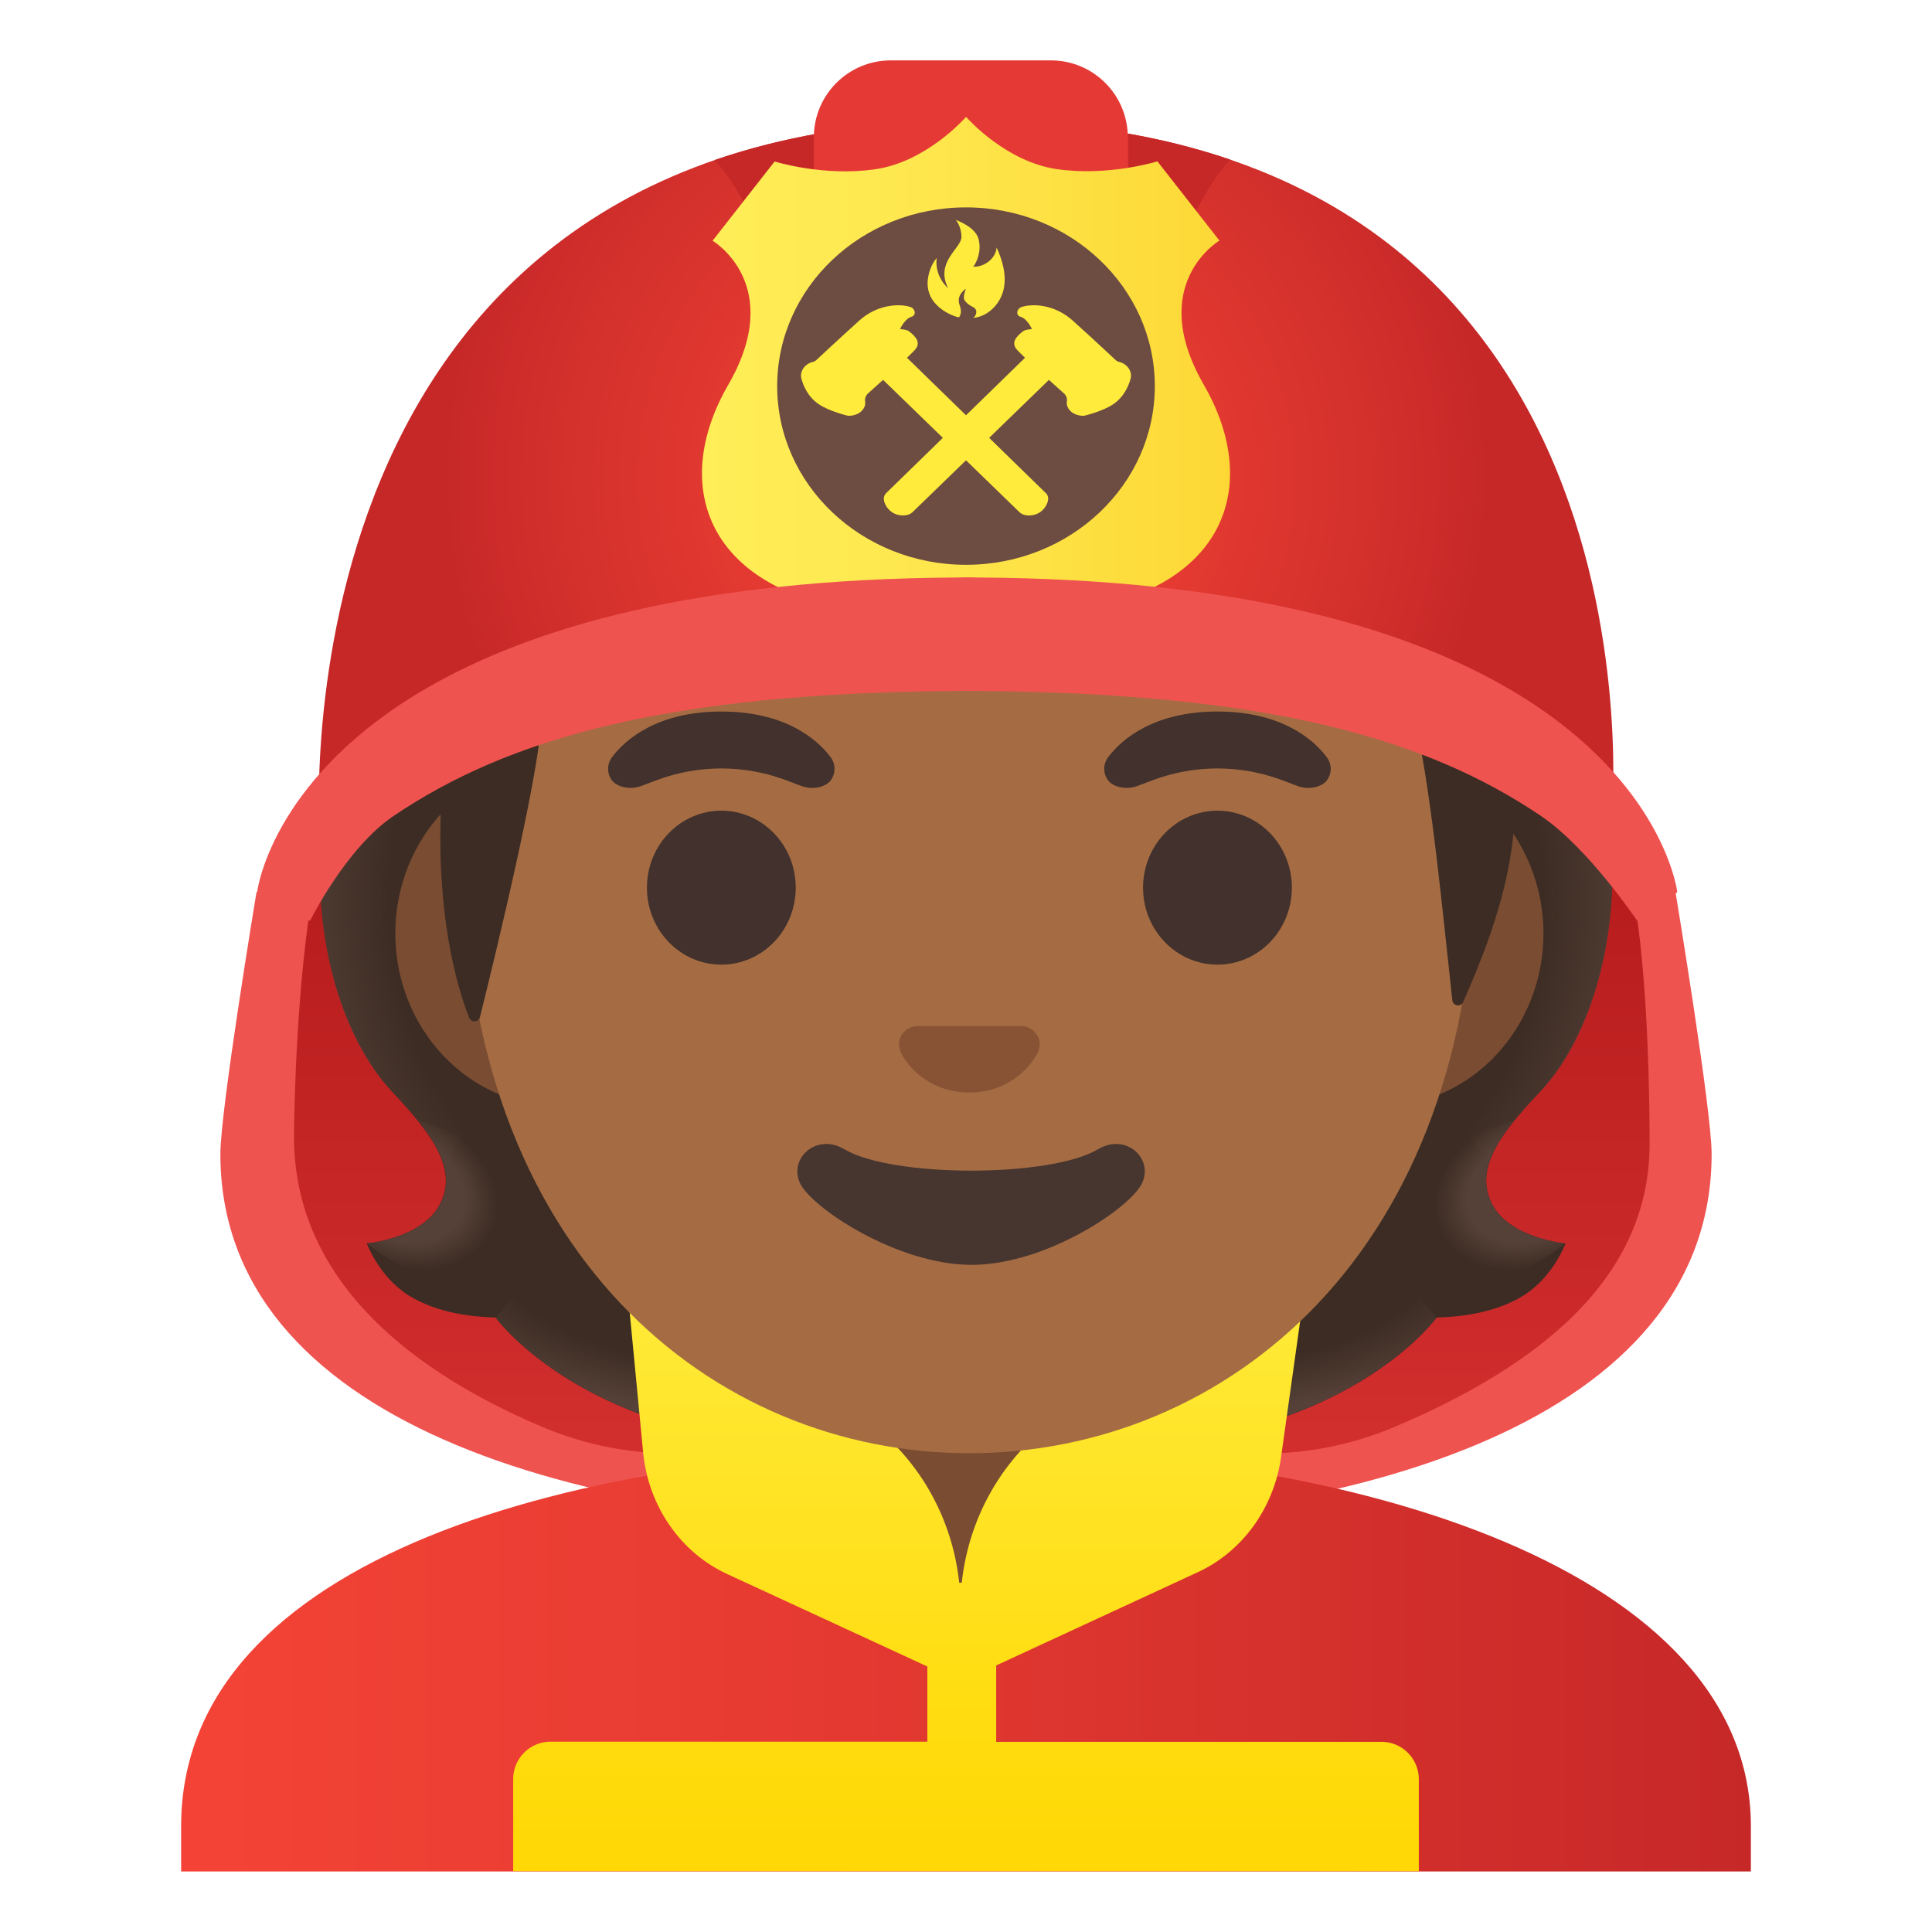 <svg
  xmlns="http://www.w3.org/2000/svg"
  width="1em"
  height="1em"
  viewBox="0 0 128 128"
><defs><path
      id="notoFirefighterMediumDarkSkinTone0"
      d="M64.41 8C17.66 8 21.18 55.35 21.18 55.35s12.21-11.01 43.5-11.01s42.1 9.99 42.1 9.99S111.17 8 64.41 8z"
    /></defs><path
    fill="#EF5350"
    d="M110.97 59.11v-.04c.01.02.04.06.04.06s2.39 14.4 2.39 17.32c0 17.6-23.26 24.66-48.67 24.67V45.78c19.26.12 30.09 4.58 37.26 8.29c3.36 1.74 8.98 5.04 8.98 5.04zm-93.94 0v-.04c-.01.02-.04.06-.04.06s-2.39 14.4-2.39 17.32c0 17.6 23.26 24.66 48.67 24.67V45.78c-19.26.12-30.09 4.58-37.26 8.29c-3.36 1.74-8.98 5.04-8.98 5.04z"
  /><linearGradient
    id="notoFirefighterMediumDarkSkinTone1"
    x1="85.689"
    x2="85.689"
    y1="83.438"
    y2="30.707"
    gradientTransform="matrix(1 0 0 -1 0 128)"
    gradientUnits="userSpaceOnUse"
  ><stop offset=".255" stop-color="#B71C1C" /><stop
      offset="1"
      stop-color="#D32F2F"
    /></linearGradient><path
    fill="url(#notoFirefighterMediumDarkSkinTone1)"
    d="M100.29 48.3c2.62 2.85 7.14 6.77 7.85 10.51c1.13 5.96 1.15 15.17 1.15 16.98c0 8.92-7.34 14.68-16.83 18.72c-14.29 6.08-30.37-4.13-30.37-19.12V61.88c0-19.12 24.66-28.2 37.9-13.91l.3.33z"
  /><linearGradient
    id="notoFirefighterMediumDarkSkinTone2"
    x1="42.851"
    x2="42.851"
    y1="83.438"
    y2="30.707"
    gradientTransform="matrix(1 0 0 -1 0 128)"
    gradientUnits="userSpaceOnUse"
  ><stop offset=".255" stop-color="#B71C1C" /><stop
      offset="1"
      stop-color="#D32F2F"
    /></linearGradient><path
    fill="url(#notoFirefighterMediumDarkSkinTone2)"
    d="M28.02 48.3c-2.62 2.85-6.52 6.77-7.23 10.51c-1.13 5.96-1.31 14.71-1.31 16.52c0 8.92 6.88 15.14 16.38 19.18c14.29 6.08 30.37-4.13 30.37-19.12V61.88c0-19.12-24.66-28.2-37.9-13.91c-.11.11-.21.22-.31.33z"
  /><linearGradient
    id="notoFirefighterMediumDarkSkinTone3"
    x1="12"
    x2="116"
    y1="18.009"
    y2="18.009"
    gradientTransform="matrix(1 0 0 -1 0 128)"
    gradientUnits="userSpaceOnUse"
  ><stop offset="0" stop-color="#F44336" /><stop
      offset=".359"
      stop-color="#E73B32"
    /><stop offset="1" stop-color="#C62828" /></linearGradient><path
    fill="url(#notoFirefighterMediumDarkSkinTone3)"
    d="M64.14 96H64c-25.65.03-52 7.1-52 24.99v3h104v-3C116 104.12 89.9 96 64.14 96z"
  /><path
    fill="#3C2C23"
    d="M98.9 79.85c-1.25-2.27.34-4.58 3.06-7.44c4.31-4.54 7-15.07 2.64-25.76c.03-.06-.86-1.86-.83-1.92l-1.79-.09c-.57-.08-18.26-.12-37.97-.12s-37.4.04-37.97.12c0 0-2.65 1.95-2.63 2.01c-4.35 10.69-1.66 21.21 2.64 25.76c2.71 2.86 4.3 5.17 3.06 7.44c-1.21 2.21-4.81 2.53-4.81 2.53s.83 2.26 2.83 3.48c1.85 1.13 4.13 1.39 5.7 1.43c0 0 6.15 8.51 22.23 8.51h17.9c16.08 0 22.23-8.51 22.23-8.51c1.57-.04 3.85-.3 5.7-1.43c2-1.22 2.83-3.48 2.83-3.48s-3.61-.32-4.82-2.53z"
  /><radialGradient
    id="notoFirefighterMediumDarkSkinTone4"
    cx="99.638"
    cy="45.85"
    r="23.419"
    gradientTransform="matrix(1 0 0 .491 -21.055 59.629)"
    gradientUnits="userSpaceOnUse"
  ><stop offset=".728" stop-color="#554138" stop-opacity="0" /><stop
      offset="1"
      stop-color="#554138"
    /></radialGradient><path
    fill="url(#notoFirefighterMediumDarkSkinTone4)"
    d="M63.99 95.79v-9.44l28.57-2.26l2.6 3.2s-6.15 8.51-22.23 8.51l-8.94-.01z"
  /><radialGradient
    id="notoFirefighterMediumDarkSkinTone5"
    cx="76.573"
    cy="49.332"
    r="6.921"
    gradientTransform="matrix(-.906 .424 -.314 -.672 186.513 79.36)"
    gradientUnits="userSpaceOnUse"
  ><stop offset=".663" stop-color="#554138" /><stop
      offset="1"
      stop-color="#554138"
      stop-opacity="0"
    /></radialGradient><path
    fill="url(#notoFirefighterMediumDarkSkinTone5)"
    d="M95.1 83.16c-4.28-6.5 5.21-8.93 5.21-8.93l.01.01c-1.65 2.05-2.4 3.84-1.43 5.61c1.21 2.21 4.81 2.53 4.81 2.53s-4.91 4.36-8.6.78z"
  /><radialGradient
    id="notoFirefighterMediumDarkSkinTone6"
    cx="94.421"
    cy="68.91"
    r="30.388"
    gradientTransform="matrix(-.075 -.997 .831 -.062 33.575 157.534)"
    gradientUnits="userSpaceOnUse"
  ><stop offset=".725" stop-color="#554138" stop-opacity="0" /><stop
      offset="1"
      stop-color="#554138"
    /></radialGradient><path
    fill="url(#notoFirefighterMediumDarkSkinTone6)"
    d="M104.62 46.65c4.25 10.35 1.78 21.01-2.41 25.51c-.57.62-3.01 3.01-3.57 4.92c0 0-9.54-13.31-12.39-21.13c-.57-1.58-1.1-3.2-1.17-4.88c-.05-1.26.14-2.76.87-3.83c.89-1.31 18.16-1.7 18.16-1.7c0 .01.51 1.11.51 1.11z"
  /><radialGradient
    id="notoFirefighterMediumDarkSkinTone7"
    cx="44.222"
    cy="68.91"
    r="30.388"
    gradientTransform="matrix(.075 -.997 -.831 -.062 98.192 107.475)"
    gradientUnits="userSpaceOnUse"
  ><stop offset=".725" stop-color="#554138" stop-opacity="0" /><stop
      offset="1"
      stop-color="#554138"
    /></radialGradient><path
    fill="url(#notoFirefighterMediumDarkSkinTone7)"
    d="M23.4 46.65c-4.24 10.35-1.77 21.01 2.41 25.5c.58.62 3.01 3.01 3.57 4.92c0 0 9.54-13.31 12.39-21.13c.58-1.58 1.1-3.2 1.17-4.88c.05-1.26-.14-2.76-.87-3.83c-.89-1.31-1.93-.96-3.44-.96c-2.88 0-13.49-.74-14.47-.74c.01.02-.76 1.12-.76 1.12z"
  /><radialGradient
    id="notoFirefighterMediumDarkSkinTone8"
    cx="49.439"
    cy="45.85"
    r="23.419"
    gradientTransform="matrix(-1 0 0 .491 98.878 59.629)"
    gradientUnits="userSpaceOnUse"
  ><stop offset=".728" stop-color="#554138" stop-opacity="0" /><stop
      offset="1"
      stop-color="#554138"
    /></radialGradient><path
    fill="url(#notoFirefighterMediumDarkSkinTone8)"
    d="M64.03 95.79v-9.44l-28.57-2.26l-2.6 3.2s6.15 8.51 22.23 8.51l8.94-.01z"
  /><radialGradient
    id="notoFirefighterMediumDarkSkinTone9"
    cx="26.374"
    cy="49.332"
    r="6.921"
    gradientTransform="matrix(.906 .424 .314 -.672 -13.024 100.635)"
    gradientUnits="userSpaceOnUse"
  ><stop offset=".663" stop-color="#554138" /><stop
      offset="1"
      stop-color="#554138"
      stop-opacity="0"
    /></radialGradient><path
    fill="url(#notoFirefighterMediumDarkSkinTone9)"
    d="M32.92 83.16c4.28-6.5-5.21-8.93-5.21-8.93l-.01.01c1.65 2.05 2.4 3.84 1.43 5.61c-1.21 2.21-4.81 2.53-4.81 2.53s4.91 4.36 8.6.78z"
  /><path
    fill="#7A4C32"
    d="M64 90.08h-9.08v9.98c0 4.51 3.7 8.17 8.26 8.17h1.65c4.56 0 8.26-3.66 8.26-8.17v-9.98H64z"
  /><linearGradient
    id="notoFirefighterMediumDarkSkinTonea"
    x1="64"
    x2="64"
    y1="44"
    y2=".165"
    gradientTransform="matrix(1 0 0 -1 0 128)"
    gradientUnits="userSpaceOnUse"
  ><stop offset="0" stop-color="#FFEB3B" /><stop
      offset=".635"
      stop-color="#FFDD12"
    /><stop offset="1" stop-color="#FFD600" /></linearGradient><path
    fill="url(#notoFirefighterMediumDarkSkinTonea)"
    d="M94 123.98v-6.1a2.48 2.48 0 0 0-2.48-2.48H66v-5.06l13.36-6.18c2.95-1.36 5.03-4.24 5.51-7.6l1.69-12.03l-15.62 8.87c-4.05 2.42-6.71 6.69-7.22 11.46h-.17c-.51-4.77-3.17-9.05-7.22-11.46l-14.9-9.46l1.18 12.29c.34 3.54 2.47 6.62 5.56 8.05l13.27 6.13v4.98H36.48a2.48 2.48 0 0 0-2.48 2.48v6.1h60z"
  /><path
    fill="#7A4C32"
    d="M91.55 50.43H36.9c-5.89 0-10.71 5.14-10.71 11.41S31 73.26 36.9 73.26h54.65c5.89 0 10.71-5.14 10.71-11.41s-4.82-11.42-10.71-11.42z"
  /><path
    fill="#A56C43"
    d="M64.22 11.07c-17.4 0-33.52 18.61-33.52 45.4c0 26.64 16.61 39.81 33.52 39.81S97.74 83.1 97.74 56.46c0-26.78-16.11-45.39-33.52-45.39z"
  /><path
    fill="#42312C"
    d="M55.02 50.15c-.93-1.23-3.07-3.01-7.23-3.01s-6.31 1.79-7.23 3.01c-.41.54-.31 1.17-.02 1.55c.26.35 1.04.68 1.9.39s2.54-1.16 5.35-1.18c2.81.02 4.49.89 5.35 1.18c.86.29 1.64-.03 1.9-.39c.28-.38.39-1.01-.02-1.55zm32.87 0c-.93-1.23-3.07-3.01-7.23-3.01s-6.31 1.79-7.23 3.01c-.41.54-.31 1.17-.02 1.55c.26.35 1.04.68 1.9.39s2.54-1.16 5.35-1.18c2.81.02 4.49.89 5.35 1.18c.86.29 1.64-.03 1.9-.39c.29-.38.39-1.01-.02-1.55z"
  /><g fill="#42312C"><ellipse
      cx="47.79"
      cy="58.81"
      rx="4.93"
      ry="5.1"
    /><ellipse cx="80.66" cy="58.81" rx="4.93" ry="5.1" /></g><path
    fill="#875334"
    d="M68.08 68.06c-.11-.04-.21-.07-.32-.08h-7.08c-.11.01-.22.04-.32.08c-.64.26-.99.92-.69 1.63c.3.71 1.71 2.69 4.55 2.69s4.25-1.99 4.55-2.69c.31-.71-.05-1.37-.69-1.63z"
  /><path
    fill="#473530"
    d="M72.75 76.14c-3.18 1.89-13.63 1.89-16.81 0c-1.83-1.09-3.7.58-2.94 2.24c.75 1.63 6.44 5.42 11.37 5.42s10.55-3.79 11.3-5.42c.76-1.66-1.09-3.33-2.92-2.24z"
  /><path
    fill="#3C2C23"
    d="M63.99 25.08C31.68 25.08 23 38.6 25.17 44.51c1.64 4.45 4.09 7.97 4.09 7.97c-.46 8.01 1.03 12.94 1.82 14.94c.14.35.63.32.72-.04c.99-3.97 4.36-17.8 4.03-20.21c0 0 11.35-2.25 22.17-10.22c2.2-1.62 4.59-3 7.13-4.01c13.59-5.41 16.43 3.82 16.43 3.82s9.42-1.81 12.26 11.27c1.07 4.9 1.79 12.75 2.4 18.24c.04.39.57.47.72.11c.95-2.18 2.85-6.5 3.3-10.91c.18-1.55 4-30.39-36.25-30.39z"
  /><radialGradient
    id="notoFirefighterMediumDarkSkinToneb"
    cx="64"
    cy="96.325"
    r="34.638"
    gradientTransform="matrix(1 0 0 -1 0 128)"
    gradientUnits="userSpaceOnUse"
  ><stop offset="0" stop-color="#F44336" /><stop
      offset=".299"
      stop-color="#EB3E33"
    /><stop offset=".784" stop-color="#D3302C" /><stop
      offset=".998"
      stop-color="#C62828"
    /></radialGradient><path
    fill="url(#notoFirefighterMediumDarkSkinToneb)"
    d="M64.41 8C17.66 8 21.18 55.35 21.18 55.35s12.21-11.01 43.5-11.01s42.1 9.99 42.1 9.99S111.17 8 64.41 8z"
  /><clipPath id="notoFirefighterMediumDarkSkinTonec"><use
      href="#notoFirefighterMediumDarkSkinTone0"
    /></clipPath><path
    fill="#C62828"
    d="M47.12 10.35L54.07 8v23.75c-1.41-10.26-3.43-17.69-6.95-21.4z"
    clip-path="url(#notoFirefighterMediumDarkSkinTonec)"
  /><defs><use
      href="#notoFirefighterMediumDarkSkinTone0"
      id="notoFirefighterMediumDarkSkinToned"
    /></defs><clipPath id="notoFirefighterMediumDarkSkinTonee"><use
      href="#notoFirefighterMediumDarkSkinToned"
    /></clipPath><path
    fill="#C62828"
    d="M81.71 10.35L74.76 8v23.75c1.41-10.26 3.43-17.69 6.95-21.4z"
    clip-path="url(#notoFirefighterMediumDarkSkinTonee)"
  /><path
    fill="#E53935"
    d="M69.62 42.91h-10.6c-2.82 0-5.1-2.28-5.1-5.1V9.1c0-2.82 2.28-5.1 5.1-5.1h10.6c2.82 0 5.1 2.28 5.1 5.1v28.7c0 2.82-2.28 5.11-5.1 5.11z"
  /><linearGradient
    id="notoFirefighterMediumDarkSkinTonef"
    x1="46.507"
    x2="81.494"
    y1="102.92"
    y2="102.92"
    gradientTransform="matrix(1 0 0 -1 0 128)"
    gradientUnits="userSpaceOnUse"
  ><stop offset="0" stop-color="#FFEE58" /><stop
      offset=".366"
      stop-color="#FEE84F"
    /><stop offset=".961" stop-color="#FDD937" /><stop
      offset="1"
      stop-color="#FDD835"
    /></linearGradient><path
    fill="url(#notoFirefighterMediumDarkSkinTonef)"
    d="M79.76 25.5c-3.86-6.68 1.03-9.56 1.03-9.56l-4.11-5.25s-3.26 1.02-6.69.51c-3.31-.49-5.81-3.26-5.98-3.45v-.01l-.01.01l-.01-.01v.02c-.17.19-2.67 2.96-5.98 3.45c-3.43.51-6.69-.51-6.69-.51l-4.11 5.25s4.89 2.88 1.03 9.56s-1.49 13.78 9.34 15.06c2.87.34 5.74 1.52 5.74 1.52l.16.04v.29l.52-.14l.52.15v-.29l.16-.04s2.88-1.19 5.74-1.52c10.83-1.29 13.2-8.39 9.34-15.08z"
  /><ellipse cx="64" cy="25.58" fill="#6D4C41" rx="12.51" ry="11.84" /><path
    fill="#FFEB3B"
    d="M62.81 19.09c-.56-.51-.85-1.27-.75-2c-.37.43-.54 1.01-.59 1.43c-.21 1.93 2.03 2.54 2.07 2.5c.07-.09.21-.33.04-.8c-.26-.7.42-1.09.42-1.09s-.26.56-.07.8c.3.38.57.36.7.55c.14.2-.02.51-.16.58c1.01-.08 1.81-.95 2.02-1.88s-.06-1.9-.46-2.78c-.06.71-.79 1.3-1.55 1.27c.22-.27.57-1.02.35-1.84c-.22-.82-1.51-1.26-1.51-1.26s.36.37.38 1.12c0 .77-1.76 1.64-.89 3.4z"
  /><g fill="#FFEB3B"><path
      d="M69.3 32.68L59.37 23l-1.79 1.27l9.96 9.66c.14.14.38.22.63.22c.26 0 .53-.07.74-.22c.29-.2.5-.54.53-.83a.496.496 0 0 0-.14-.42z"
    /><path
      d="M60.21 21.94c-.14-.1-.42-.12-.58-.14c.03-.06.33-.69.75-.81c.35-.1.26-.54-.06-.65c-.7-.23-2.15-.2-3.37.88c-.14.12-1.97 1.79-2.88 2.65c-.06.05-.13.09-.23.11c-.54.14-.88.64-.74 1.13c.13.47.44 1.2 1.16 1.68c.68.46 1.91.76 1.94.76c.51 0 .95-.22 1.1-.67c.09-.27-.12-.43.17-.78c0 0 2.92-2.6 3.21-3c.29-.4.05-.77-.47-1.16z"
    /></g><g fill="#FFEB3B"><path
      d="M58.7 32.68L68.63 23l1.79 1.27l-9.96 9.66c-.14.14-.38.22-.63.22c-.26 0-.53-.07-.74-.22c-.29-.2-.51-.54-.53-.83c-.02-.21.06-.34.14-.42z"
    /><path
      d="M67.79 21.94c.14-.1.42-.12.58-.14c-.03-.06-.33-.69-.75-.81c-.35-.1-.26-.54.06-.65c.7-.23 2.15-.2 3.37.88c.14.12 1.97 1.79 2.88 2.65c.06.05.13.09.23.11c.54.14.88.64.74 1.13c-.13.47-.44 1.2-1.16 1.68c-.68.46-1.91.76-1.94.76c-.5 0-.95-.22-1.1-.67c-.09-.27.12-.43-.17-.78c0 0-2.92-2.6-3.21-3c-.29-.4-.05-.77.47-1.16z"
    /></g><path
    fill="#EF5350"
    d="M64.14 38.25c-.24 0-.46 0-.69.01c-17.4.09-28.3 3.36-35.11 7.29c-10.02 5.77-11.22 12.96-11.3 13.52v.04l3.5 1.9s2.37-4.81 5.52-6.94c7.59-5.13 18.07-8.17 37.41-8.29c.24 0 .47-.01.71-.01v-7.52h-.04z"
  /><path
    fill="#EF5350"
    d="M64.02 38.25c.24 0 .46 0 .69.01c17.4.09 28.3 3.36 35.11 7.29c10.02 5.77 11.22 12.96 11.3 13.52v.04l-2.65 1.9s-3.22-4.81-6.36-6.94c-7.59-5.13-18.07-8.17-37.41-8.29c-.24 0-.47-.01-.72-.01v-7.52h.04z"
  /></svg>
